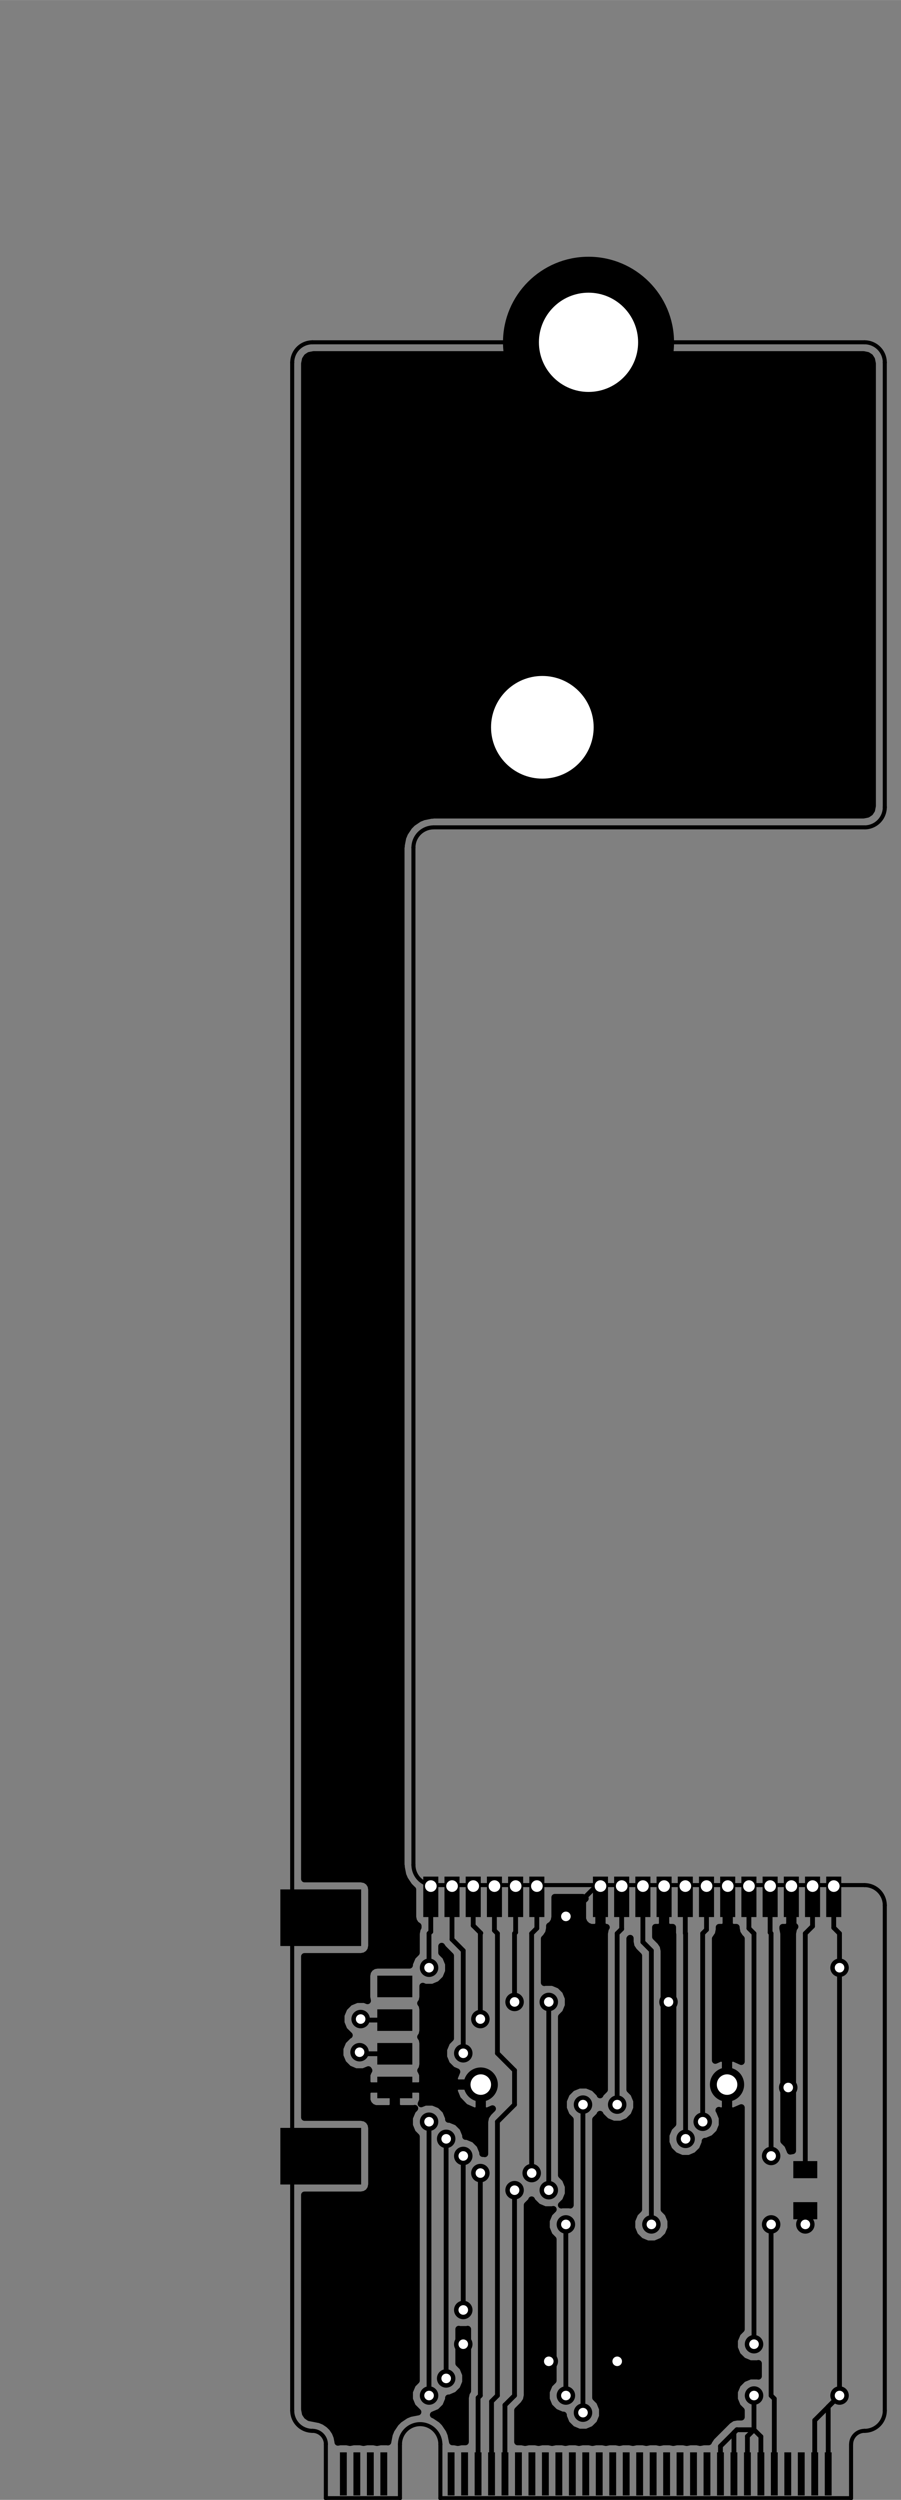 <?xml version="1.0" standalone="no"?>
 <!DOCTYPE svg PUBLIC "-//W3C//DTD SVG 1.1//EN" 
 "http://www.w3.org/Graphics/SVG/1.1/DTD/svg11.dtd"> 
<svg xmlns="http://www.w3.org/2000/svg" version="1.1" 
    width="3.345cm" height="9.276cm" viewBox="0 0 13170 36520 ">
<rect x="0" y="0" width="13170" height="36520" fill="#808080" stroke="none"/>
<title>SVG Picture created as wifi_adaptor-F.Cu.svg date 2017/10/16 13:46:05 </title>
  <desc>Picture generated by PCBNEW </desc>
<g style="fill:#000000; fill-opacity:1;stroke:#000000; stroke-opacity:1;
stroke-linecap:round; stroke-linejoin:round; "
 transform="translate(0 0) scale(1 1)">
</g>
<g style="fill:#000000; fill-opacity:0.0; 
stroke:#000000; stroke-width:-0; stroke-opacity:1; 
stroke-linecap:round; stroke-linejoin:round;">
</g>
<g style="fill:#000000; fill-opacity:0.0; 
stroke:#000000; stroke-width:59.055; stroke-opacity:1; 
stroke-linecap:round; stroke-linejoin:round;">
<path d="M5846 35708
L5846 36496
" />
<path d="M6437 35708
L6437 36496
" />
<path d="M5846 36496
L4763 36496
" />
<path d="M12440 35708
L12440 36496
" />
<path d="M6437 36496
L12440 36496
" />
<path d="M4763 35708
L4763 36496
" />
<path d="M12637.8 35511.8 A196.85 196.85 0.0 0 0 12440.9 35708.7 " />
<path d="M4763.78 35708.7 A196.85 196.85 0.0 0 0 4566.93 35511.8 " />
<path d="M6437.01 35708.7 A295.276 295.276 0.0 0 0 5846.46 35708.7 " />
<path d="M12933.1 27834.6 A295.276 295.276 0.0 0 0 12637.8 27539.4 " />
<path d="M12637.8 35511.8 A295.276 295.276 0.0 0 0 12933.1 35216.5 " />
<path d="M4271.65 35216.5 A295.276 295.276 0.0 0 0 4566.93 35511.8 " />
<path d="M4566.93 5000 A295.276 295.276 0.0 0 0 4271.65 5295.28 " />
<path d="M12933.1 5295.28 A295.276 295.276 0.0 0 0 12637.8 5000 " />
<path d="M12637.8 12086.6 A295.276 295.276 0.0 0 0 12933.1 11791.3 " />
<path d="M6043.31 27244.1 A295.276 295.276 0.0 0 0 6338.58 27539.4 " />
<path d="M6338.58 12086.6 A295.276 295.276 0.0 0 0 6043.31 12381.9 " />
<path d="M12933 35216
L12933 27834
" />
<path d="M6338 27539
L12637 27539
" />
<path d="M6043 12381
L6043 27244
" />
<path d="M12637 12086
L6338 12086
" />
<path d="M4271 35216
L4271 5295
" />
<path d="M12933 5295
L12933 11791
" />
<path d="M4566 5000
L12637 5000
" />
</g>
<g style="fill:#000000; fill-opacity:0.0; 
stroke:#000000; stroke-width:0; stroke-opacity:1; 
stroke-linecap:round; stroke-linejoin:round;">
</g>
<g style="fill:#000000; fill-opacity:1.0; 
stroke:#000000; stroke-width:0; stroke-opacity:1; 
stroke-linecap:round; stroke-linejoin:round;">
<polyline style="fill-rule:evenodd;"
points="12297,27415
12297,28006
12077,28006
12077,27415
12297,27415
" /> 
<polyline style="fill-rule:evenodd;"
points="11987,27415
11987,28006
11767,28006
11767,27415
11987,27415
" /> 
<polyline style="fill-rule:evenodd;"
points="11677,27415
11677,28006
11457,28006
11457,27415
11677,27415
" /> 
<polyline style="fill-rule:evenodd;"
points="11367,27415
11367,28006
11147,28006
11147,27415
11367,27415
" /> 
<polyline style="fill-rule:evenodd;"
points="11057,27415
11057,28006
10837,28006
10837,27415
11057,27415
" /> 
<polyline style="fill-rule:evenodd;"
points="10747,27415
10747,28006
10527,28006
10527,27415
10747,27415
" /> 
<polyline style="fill-rule:evenodd;"
points="10437,27415
10437,28006
10217,28006
10217,27415
10437,27415
" /> 
<polyline style="fill-rule:evenodd;"
points="10127,27415
10127,28006
9907,28006
9907,27415
10127,27415
" /> 
<polyline style="fill-rule:evenodd;"
points="9817,27415
9817,28006
9597,28006
9597,27415
9817,27415
" /> 
<polyline style="fill-rule:evenodd;"
points="9507,27415
9507,28006
9287,28006
9287,27415
9507,27415
" /> 
<polyline style="fill-rule:evenodd;"
points="9197,27415
9197,28006
8977,28006
8977,27415
9197,27415
" /> 
<polyline style="fill-rule:evenodd;"
points="8887,27415
8887,28006
8667,28006
8667,27415
8887,27415
" /> 
<polyline style="fill-rule:evenodd;"
points="7957,27415
7957,28006
7737,28006
7737,27415
7957,27415
" /> 
<polyline style="fill-rule:evenodd;"
points="7647,27415
7647,28006
7427,28006
7427,27415
7647,27415
" /> 
<polyline style="fill-rule:evenodd;"
points="7337,27415
7337,28006
7117,28006
7117,27415
7337,27415
" /> 
<polyline style="fill-rule:evenodd;"
points="7027,27415
7027,28006
6807,28006
6807,27415
7027,27415
" /> 
<polyline style="fill-rule:evenodd;"
points="6717,27415
6717,28006
6497,28006
6497,27415
6717,27415
" /> 
<polyline style="fill-rule:evenodd;"
points="6407,27415
6407,28006
6187,28006
6187,27415
6407,27415
" /> 
</g>
<g style="fill:#000000; fill-opacity:1.0; 
stroke:#000000; stroke-width:500; stroke-opacity:1; 
stroke-linecap:round; stroke-linejoin:round;">
</g>
<g style="fill:#000000; fill-opacity:0.0; 
stroke:#000000; stroke-width:500; stroke-opacity:1; 
stroke-linecap:round; stroke-linejoin:round;">
<path d="M7027 30453
L7027 30453
" />
<path d="M10627 30453
L10627 30453
" />
</g>
<g style="fill:#000000; fill-opacity:1.0; 
stroke:#000000; stroke-width:0; stroke-opacity:1; 
stroke-linecap:round; stroke-linejoin:round;">
<circle cx="7927.56" cy="10624.4" r="1000" /> 
</g>
<g style="fill:#000000; fill-opacity:1.0; 
stroke:#000000; stroke-width:39.37; stroke-opacity:1; 
stroke-linecap:round; stroke-linejoin:round;">
</g>
<g style="fill:#000000; fill-opacity:1.0; 
stroke:#000000; stroke-width:0; stroke-opacity:1; 
stroke-linecap:round; stroke-linejoin:round;">
<polyline style="fill-rule:evenodd;"
points="6027,30338
6027,30653
5515,30653
5515,30338
6027,30338
" /> 
<polyline style="fill-rule:evenodd;"
points="6027,29846
6027,30161
5515,30161
5515,29846
6027,29846
" /> 
<polyline style="fill-rule:evenodd;"
points="6027,29354
6027,29669
5515,29669
5515,29354
6027,29354
" /> 
<polyline style="fill-rule:evenodd;"
points="6027,28862
6027,29177
5515,29177
5515,28862
6027,28862
" /> 
<polyline style="fill-rule:evenodd;"
points="5279,31086
5279,31913
4098,31913
4098,31086
5279,31086
" /> 
<polyline style="fill-rule:evenodd;"
points="5279,27602
5279,28429
4098,28429
4098,27602
5279,27602
" /> 
<polyline style="fill-rule:evenodd;"
points="11946,32421
11596,32421
11596,32171
11946,32171
11946,32421
" /> 
<polyline style="fill-rule:evenodd;"
points="11946,31821
11596,31821
11596,31571
11946,31571
11946,31821
" /> 
<circle cx="8602.36" cy="5000" r="1250" /> 
</g>
<g style="fill:#000000; fill-opacity:1.0; 
stroke:#000000; stroke-width:39.37; stroke-opacity:1; 
stroke-linecap:round; stroke-linejoin:round;">
</g>
<g style="fill:#000000; fill-opacity:1.0; 
stroke:#000000; stroke-width:0; stroke-opacity:1; 
stroke-linecap:round; stroke-linejoin:round;">
<polyline style="fill-rule:evenodd;"
points="12156,35826
12156,36456
12056,36456
12056,35826
12156,35826
" /> 
<polyline style="fill-rule:evenodd;"
points="11959,35826
11959,36456
11859,36456
11859,35826
11959,35826
" /> 
<polyline style="fill-rule:evenodd;"
points="11762,35826
11762,36456
11662,36456
11662,35826
11762,35826
" /> 
<polyline style="fill-rule:evenodd;"
points="11565,35826
11565,36456
11465,36456
11465,35826
11565,35826
" /> 
<polyline style="fill-rule:evenodd;"
points="11368,35826
11368,36456
11268,36456
11268,35826
11368,35826
" /> 
<polyline style="fill-rule:evenodd;"
points="11172,35826
11172,36456
11072,36456
11072,35826
11172,35826
" /> 
<polyline style="fill-rule:evenodd;"
points="10975,35826
10975,36456
10875,36456
10875,35826
10975,35826
" /> 
<polyline style="fill-rule:evenodd;"
points="10778,35826
10778,36456
10678,36456
10678,35826
10778,35826
" /> 
<polyline style="fill-rule:evenodd;"
points="10581,35826
10581,36456
10481,36456
10481,35826
10581,35826
" /> 
<polyline style="fill-rule:evenodd;"
points="10384,35826
10384,36456
10284,36456
10284,35826
10384,35826
" /> 
<polyline style="fill-rule:evenodd;"
points="10187,35826
10187,36456
10087,36456
10087,35826
10187,35826
" /> 
<polyline style="fill-rule:evenodd;"
points="9990,35826
9990,36456
9890,36456
9890,35826
9990,35826
" /> 
<polyline style="fill-rule:evenodd;"
points="9794,35826
9794,36456
9694,36456
9694,35826
9794,35826
" /> 
<polyline style="fill-rule:evenodd;"
points="9597,35826
9597,36456
9497,36456
9497,35826
9597,35826
" /> 
<polyline style="fill-rule:evenodd;"
points="9400,35826
9400,36456
9300,36456
9300,35826
9400,35826
" /> 
<polyline style="fill-rule:evenodd;"
points="9203,35826
9203,36456
9103,36456
9103,35826
9203,35826
" /> 
<polyline style="fill-rule:evenodd;"
points="9006,35826
9006,36456
8906,36456
8906,35826
9006,35826
" /> 
<polyline style="fill-rule:evenodd;"
points="8809,35826
8809,36456
8709,36456
8709,35826
8809,35826
" /> 
<polyline style="fill-rule:evenodd;"
points="8612,35826
8612,36456
8512,36456
8512,35826
8612,35826
" /> 
<polyline style="fill-rule:evenodd;"
points="8416,35826
8416,36456
8316,36456
8316,35826
8416,35826
" /> 
<polyline style="fill-rule:evenodd;"
points="8219,35826
8219,36456
8119,36456
8119,35826
8219,35826
" /> 
<polyline style="fill-rule:evenodd;"
points="8022,35826
8022,36456
7922,36456
7922,35826
8022,35826
" /> 
<polyline style="fill-rule:evenodd;"
points="7825,35826
7825,36456
7725,36456
7725,35826
7825,35826
" /> 
<polyline style="fill-rule:evenodd;"
points="7628,35826
7628,36456
7528,36456
7528,35826
7628,35826
" /> 
<polyline style="fill-rule:evenodd;"
points="7431,35826
7431,36456
7331,36456
7331,35826
7431,35826
" /> 
<polyline style="fill-rule:evenodd;"
points="7235,35826
7235,36456
7135,36456
7135,35826
7235,35826
" /> 
<polyline style="fill-rule:evenodd;"
points="7038,35826
7038,36456
6938,36456
6938,35826
7038,35826
" /> 
<polyline style="fill-rule:evenodd;"
points="6841,35826
6841,36456
6741,36456
6741,35826
6841,35826
" /> 
<polyline style="fill-rule:evenodd;"
points="6644,35826
6644,36456
6544,36456
6544,35826
6644,35826
" /> 
<polyline style="fill-rule:evenodd;"
points="5660,35826
5660,36456
5560,36456
5560,35826
5660,35826
" /> 
<polyline style="fill-rule:evenodd;"
points="5463,35826
5463,36456
5363,36456
5363,35826
5463,35826
" /> 
<polyline style="fill-rule:evenodd;"
points="5266,35826
5266,36456
5166,36456
5166,35826
5266,35826
" /> 
<polyline style="fill-rule:evenodd;"
points="5069,35826
5069,36456
4969,36456
4969,35826
5069,35826
" /> 
<circle cx="12271.7" cy="34996.1" r="135" /> 
</g>
<g style="fill:#000000; fill-opacity:1.0; 
stroke:#000000; stroke-width:39.37; stroke-opacity:1; 
stroke-linecap:round; stroke-linejoin:round;">
</g>
<g style="fill:#000000; fill-opacity:1.0; 
stroke:#000000; stroke-width:0; stroke-opacity:1; 
stroke-linecap:round; stroke-linejoin:round;">
<circle cx="11021.7" cy="34996.1" r="135" /> 
</g>
<g style="fill:#000000; fill-opacity:1.0; 
stroke:#000000; stroke-width:39.37; stroke-opacity:1; 
stroke-linecap:round; stroke-linejoin:round;">
</g>
<g style="fill:#000000; fill-opacity:1.0; 
stroke:#000000; stroke-width:0; stroke-opacity:1; 
stroke-linecap:round; stroke-linejoin:round;">
<circle cx="12271.7" cy="28746.1" r="135" /> 
</g>
<g style="fill:#000000; fill-opacity:1.0; 
stroke:#000000; stroke-width:39.37; stroke-opacity:1; 
stroke-linecap:round; stroke-linejoin:round;">
</g>
<g style="fill:#000000; fill-opacity:1.0; 
stroke:#000000; stroke-width:0; stroke-opacity:1; 
stroke-linecap:round; stroke-linejoin:round;">
<circle cx="6271.65" cy="28746.1" r="135" /> 
</g>
<g style="fill:#000000; fill-opacity:1.0; 
stroke:#000000; stroke-width:39.37; stroke-opacity:1; 
stroke-linecap:round; stroke-linejoin:round;">
</g>
<g style="fill:#000000; fill-opacity:1.0; 
stroke:#000000; stroke-width:0; stroke-opacity:1; 
stroke-linecap:round; stroke-linejoin:round;">
<circle cx="9021.65" cy="34496.1" r="135" /> 
</g>
<g style="fill:#000000; fill-opacity:1.0; 
stroke:#000000; stroke-width:39.37; stroke-opacity:1; 
stroke-linecap:round; stroke-linejoin:round;">
</g>
<g style="fill:#000000; fill-opacity:1.0; 
stroke:#000000; stroke-width:0; stroke-opacity:1; 
stroke-linecap:round; stroke-linejoin:round;">
<circle cx="8021.65" cy="34496.1" r="135" /> 
</g>
<g style="fill:#000000; fill-opacity:1.0; 
stroke:#000000; stroke-width:39.37; stroke-opacity:1; 
stroke-linecap:round; stroke-linejoin:round;">
</g>
<g style="fill:#000000; fill-opacity:1.0; 
stroke:#000000; stroke-width:0; stroke-opacity:1; 
stroke-linecap:round; stroke-linejoin:round;">
<circle cx="6771.65" cy="34246.1" r="135" /> 
</g>
<g style="fill:#000000; fill-opacity:1.0; 
stroke:#000000; stroke-width:39.37; stroke-opacity:1; 
stroke-linecap:round; stroke-linejoin:round;">
</g>
<g style="fill:#000000; fill-opacity:1.0; 
stroke:#000000; stroke-width:0; stroke-opacity:1; 
stroke-linecap:round; stroke-linejoin:round;">
<circle cx="9771.65" cy="29246.1" r="135" /> 
</g>
<g style="fill:#000000; fill-opacity:1.0; 
stroke:#000000; stroke-width:39.37; stroke-opacity:1; 
stroke-linecap:round; stroke-linejoin:round;">
</g>
<g style="fill:#000000; fill-opacity:1.0; 
stroke:#000000; stroke-width:0; stroke-opacity:1; 
stroke-linecap:round; stroke-linejoin:round;">
<circle cx="8271.65" cy="27996.1" r="135" /> 
</g>
<g style="fill:#000000; fill-opacity:1.0; 
stroke:#000000; stroke-width:39.37; stroke-opacity:1; 
stroke-linecap:round; stroke-linejoin:round;">
</g>
<g style="fill:#000000; fill-opacity:1.0; 
stroke:#000000; stroke-width:0; stroke-opacity:1; 
stroke-linecap:round; stroke-linejoin:round;">
<circle cx="11521.7" cy="30496.1" r="135" /> 
</g>
<g style="fill:#000000; fill-opacity:1.0; 
stroke:#000000; stroke-width:39.37; stroke-opacity:1; 
stroke-linecap:round; stroke-linejoin:round;">
</g>
<g style="fill:#000000; fill-opacity:1.0; 
stroke:#000000; stroke-width:0; stroke-opacity:1; 
stroke-linecap:round; stroke-linejoin:round;">
<circle cx="6771.65" cy="33746.1" r="135" /> 
</g>
<g style="fill:#000000; fill-opacity:1.0; 
stroke:#000000; stroke-width:39.37; stroke-opacity:1; 
stroke-linecap:round; stroke-linejoin:round;">
</g>
<g style="fill:#000000; fill-opacity:1.0; 
stroke:#000000; stroke-width:0; stroke-opacity:1; 
stroke-linecap:round; stroke-linejoin:round;">
<circle cx="11271.7" cy="31496.1" r="135" /> 
</g>
<g style="fill:#000000; fill-opacity:1.0; 
stroke:#000000; stroke-width:39.37; stroke-opacity:1; 
stroke-linecap:round; stroke-linejoin:round;">
</g>
<g style="fill:#000000; fill-opacity:1.0; 
stroke:#000000; stroke-width:0; stroke-opacity:1; 
stroke-linecap:round; stroke-linejoin:round;">
<circle cx="6771.65" cy="31496.1" r="135" /> 
</g>
<g style="fill:#000000; fill-opacity:1.0; 
stroke:#000000; stroke-width:39.37; stroke-opacity:1; 
stroke-linecap:round; stroke-linejoin:round;">
</g>
<g style="fill:#000000; fill-opacity:1.0; 
stroke:#000000; stroke-width:0; stroke-opacity:1; 
stroke-linecap:round; stroke-linejoin:round;">
<circle cx="11021.7" cy="34246.1" r="135" /> 
</g>
<g style="fill:#000000; fill-opacity:1.0; 
stroke:#000000; stroke-width:39.37; stroke-opacity:1; 
stroke-linecap:round; stroke-linejoin:round;">
</g>
<g style="fill:#000000; fill-opacity:1.0; 
stroke:#000000; stroke-width:0; stroke-opacity:1; 
stroke-linecap:round; stroke-linejoin:round;">
<circle cx="10271.7" cy="30996.1" r="135" /> 
</g>
<g style="fill:#000000; fill-opacity:1.0; 
stroke:#000000; stroke-width:39.37; stroke-opacity:1; 
stroke-linecap:round; stroke-linejoin:round;">
</g>
<g style="fill:#000000; fill-opacity:1.0; 
stroke:#000000; stroke-width:0; stroke-opacity:1; 
stroke-linecap:round; stroke-linejoin:round;">
<circle cx="6271.65" cy="30996.1" r="135" /> 
</g>
<g style="fill:#000000; fill-opacity:1.0; 
stroke:#000000; stroke-width:39.37; stroke-opacity:1; 
stroke-linecap:round; stroke-linejoin:round;">
</g>
<g style="fill:#000000; fill-opacity:1.0; 
stroke:#000000; stroke-width:0; stroke-opacity:1; 
stroke-linecap:round; stroke-linejoin:round;">
<circle cx="6271.65" cy="34996.1" r="135" /> 
</g>
<g style="fill:#000000; fill-opacity:1.0; 
stroke:#000000; stroke-width:39.37; stroke-opacity:1; 
stroke-linecap:round; stroke-linejoin:round;">
</g>
<g style="fill:#000000; fill-opacity:1.0; 
stroke:#000000; stroke-width:0; stroke-opacity:1; 
stroke-linecap:round; stroke-linejoin:round;">
<circle cx="10021.7" cy="31246.1" r="135" /> 
</g>
<g style="fill:#000000; fill-opacity:1.0; 
stroke:#000000; stroke-width:39.37; stroke-opacity:1; 
stroke-linecap:round; stroke-linejoin:round;">
</g>
<g style="fill:#000000; fill-opacity:1.0; 
stroke:#000000; stroke-width:0; stroke-opacity:1; 
stroke-linecap:round; stroke-linejoin:round;">
<circle cx="6521.65" cy="31246.1" r="135" /> 
</g>
<g style="fill:#000000; fill-opacity:1.0; 
stroke:#000000; stroke-width:39.37; stroke-opacity:1; 
stroke-linecap:round; stroke-linejoin:round;">
</g>
<g style="fill:#000000; fill-opacity:1.0; 
stroke:#000000; stroke-width:0; stroke-opacity:1; 
stroke-linecap:round; stroke-linejoin:round;">
<circle cx="6521.65" cy="34746.1" r="135" /> 
</g>
<g style="fill:#000000; fill-opacity:1.0; 
stroke:#000000; stroke-width:39.37; stroke-opacity:1; 
stroke-linecap:round; stroke-linejoin:round;">
</g>
<g style="fill:#000000; fill-opacity:1.0; 
stroke:#000000; stroke-width:0; stroke-opacity:1; 
stroke-linecap:round; stroke-linejoin:round;">
<circle cx="8271.65" cy="32496.1" r="135" /> 
</g>
<g style="fill:#000000; fill-opacity:1.0; 
stroke:#000000; stroke-width:39.37; stroke-opacity:1; 
stroke-linecap:round; stroke-linejoin:round;">
</g>
<g style="fill:#000000; fill-opacity:1.0; 
stroke:#000000; stroke-width:0; stroke-opacity:1; 
stroke-linecap:round; stroke-linejoin:round;">
<circle cx="8271.65" cy="34996.1" r="135" /> 
</g>
<g style="fill:#000000; fill-opacity:1.0; 
stroke:#000000; stroke-width:39.37; stroke-opacity:1; 
stroke-linecap:round; stroke-linejoin:round;">
</g>
<g style="fill:#000000; fill-opacity:1.0; 
stroke:#000000; stroke-width:0; stroke-opacity:1; 
stroke-linecap:round; stroke-linejoin:round;">
<circle cx="9521.65" cy="32496.1" r="135" /> 
</g>
<g style="fill:#000000; fill-opacity:1.0; 
stroke:#000000; stroke-width:39.37; stroke-opacity:1; 
stroke-linecap:round; stroke-linejoin:round;">
</g>
<g style="fill:#000000; fill-opacity:1.0; 
stroke:#000000; stroke-width:0; stroke-opacity:1; 
stroke-linecap:round; stroke-linejoin:round;">
<circle cx="8521.65" cy="30746.1" r="135" /> 
</g>
<g style="fill:#000000; fill-opacity:1.0; 
stroke:#000000; stroke-width:39.37; stroke-opacity:1; 
stroke-linecap:round; stroke-linejoin:round;">
</g>
<g style="fill:#000000; fill-opacity:1.0; 
stroke:#000000; stroke-width:0; stroke-opacity:1; 
stroke-linecap:round; stroke-linejoin:round;">
<circle cx="8521.65" cy="35246.1" r="135" /> 
</g>
<g style="fill:#000000; fill-opacity:1.0; 
stroke:#000000; stroke-width:39.37; stroke-opacity:1; 
stroke-linecap:round; stroke-linejoin:round;">
</g>
<g style="fill:#000000; fill-opacity:1.0; 
stroke:#000000; stroke-width:0; stroke-opacity:1; 
stroke-linecap:round; stroke-linejoin:round;">
<circle cx="9021.65" cy="30746.1" r="135" /> 
</g>
<g style="fill:#000000; fill-opacity:1.0; 
stroke:#000000; stroke-width:39.37; stroke-opacity:1; 
stroke-linecap:round; stroke-linejoin:round;">
</g>
<g style="fill:#000000; fill-opacity:1.0; 
stroke:#000000; stroke-width:0; stroke-opacity:1; 
stroke-linecap:round; stroke-linejoin:round;">
<circle cx="7771.65" cy="31746.1" r="135" /> 
</g>
<g style="fill:#000000; fill-opacity:1.0; 
stroke:#000000; stroke-width:39.37; stroke-opacity:1; 
stroke-linecap:round; stroke-linejoin:round;">
</g>
<g style="fill:#000000; fill-opacity:1.0; 
stroke:#000000; stroke-width:0; stroke-opacity:1; 
stroke-linecap:round; stroke-linejoin:round;">
<circle cx="7021.65" cy="31746.1" r="135" /> 
</g>
<g style="fill:#000000; fill-opacity:1.0; 
stroke:#000000; stroke-width:39.37; stroke-opacity:1; 
stroke-linecap:round; stroke-linejoin:round;">
</g>
<g style="fill:#000000; fill-opacity:1.0; 
stroke:#000000; stroke-width:0; stroke-opacity:1; 
stroke-linecap:round; stroke-linejoin:round;">
<circle cx="7521.65" cy="29246.1" r="135" /> 
</g>
<g style="fill:#000000; fill-opacity:1.0; 
stroke:#000000; stroke-width:39.37; stroke-opacity:1; 
stroke-linecap:round; stroke-linejoin:round;">
</g>
<g style="fill:#000000; fill-opacity:1.0; 
stroke:#000000; stroke-width:0; stroke-opacity:1; 
stroke-linecap:round; stroke-linejoin:round;">
<circle cx="8021.65" cy="29246.1" r="135" /> 
</g>
<g style="fill:#000000; fill-opacity:1.0; 
stroke:#000000; stroke-width:39.37; stroke-opacity:1; 
stroke-linecap:round; stroke-linejoin:round;">
</g>
<g style="fill:#000000; fill-opacity:1.0; 
stroke:#000000; stroke-width:0; stroke-opacity:1; 
stroke-linecap:round; stroke-linejoin:round;">
<circle cx="8021.65" cy="31996.1" r="135" /> 
</g>
<g style="fill:#000000; fill-opacity:1.0; 
stroke:#000000; stroke-width:39.37; stroke-opacity:1; 
stroke-linecap:round; stroke-linejoin:round;">
</g>
<g style="fill:#000000; fill-opacity:1.0; 
stroke:#000000; stroke-width:0; stroke-opacity:1; 
stroke-linecap:round; stroke-linejoin:round;">
<circle cx="7521.65" cy="31996.1" r="135" /> 
</g>
<g style="fill:#000000; fill-opacity:1.0; 
stroke:#000000; stroke-width:39.37; stroke-opacity:1; 
stroke-linecap:round; stroke-linejoin:round;">
</g>
<g style="fill:#000000; fill-opacity:1.0; 
stroke:#000000; stroke-width:0; stroke-opacity:1; 
stroke-linecap:round; stroke-linejoin:round;">
<circle cx="5271.65" cy="29496.1" r="135" /> 
</g>
<g style="fill:#000000; fill-opacity:1.0; 
stroke:#000000; stroke-width:39.37; stroke-opacity:1; 
stroke-linecap:round; stroke-linejoin:round;">
</g>
<g style="fill:#000000; fill-opacity:1.0; 
stroke:#000000; stroke-width:0; stroke-opacity:1; 
stroke-linecap:round; stroke-linejoin:round;">
<circle cx="7021.65" cy="29496.1" r="135" /> 
</g>
<g style="fill:#000000; fill-opacity:1.0; 
stroke:#000000; stroke-width:39.37; stroke-opacity:1; 
stroke-linecap:round; stroke-linejoin:round;">
</g>
<g style="fill:#000000; fill-opacity:1.0; 
stroke:#000000; stroke-width:0; stroke-opacity:1; 
stroke-linecap:round; stroke-linejoin:round;">
<circle cx="5255.9" cy="29980.3" r="135" /> 
</g>
<g style="fill:#000000; fill-opacity:1.0; 
stroke:#000000; stroke-width:39.37; stroke-opacity:1; 
stroke-linecap:round; stroke-linejoin:round;">
</g>
<g style="fill:#000000; fill-opacity:1.0; 
stroke:#000000; stroke-width:0; stroke-opacity:1; 
stroke-linecap:round; stroke-linejoin:round;">
<circle cx="6771.65" cy="29996.1" r="135" /> 
</g>
<g style="fill:#000000; fill-opacity:1.0; 
stroke:#000000; stroke-width:39.37; stroke-opacity:1; 
stroke-linecap:round; stroke-linejoin:round;">
</g>
<g style="fill:#000000; fill-opacity:1.0; 
stroke:#000000; stroke-width:0; stroke-opacity:1; 
stroke-linecap:round; stroke-linejoin:round;">
<circle cx="11771.7" cy="32496.1" r="135" /> 
</g>
<g style="fill:#000000; fill-opacity:1.0; 
stroke:#000000; stroke-width:39.37; stroke-opacity:1; 
stroke-linecap:round; stroke-linejoin:round;">
</g>
<g style="fill:#000000; fill-opacity:1.0; 
stroke:#000000; stroke-width:0; stroke-opacity:1; 
stroke-linecap:round; stroke-linejoin:round;">
<circle cx="11271.7" cy="32496.1" r="135" /> 
</g>
<g style="fill:#000000; fill-opacity:1.0; 
stroke:#000000; stroke-width:39.37; stroke-opacity:1; 
stroke-linecap:round; stroke-linejoin:round;">
</g>
<g style="fill:#000000; fill-opacity:1.0; 
stroke:#000000; stroke-width:70; stroke-opacity:1; 
stroke-linecap:round; stroke-linejoin:round;">
</g>
<g style="fill:#000000; fill-opacity:0.0; 
stroke:#000000; stroke-width:70; stroke-opacity:1; 
stroke-linecap:round; stroke-linejoin:round;">
<path d="M11909 36141
L11909 35358
" />
<path d="M11909 35358
L12271 34996
" />
<path d="M11021 35496
L11021 34996
" />
<path d="M10925 36141
L10925 35592
" />
<path d="M10925 35592
L11021 35496
" />
<path d="M10728 36141
L10728 35539
" />
<path d="M10728 35539
L10771 35496
" />
<path d="M10531 36141
L10531 35736
" />
<path d="M11122 35596
L11122 36141
" />
<path d="M11021 35496
L11122 35596
" />
<path d="M10771 35496
L11021 35496
" />
<path d="M10531 35736
L10771 35496
" />
<path d="M12106 36141
L12106 35161
" />
<path d="M12106 35161
L12271 34996
" />
<path d="M12271 34996
L12271 28746
" />
<path d="M12187 27553
L12187 28161
" />
<path d="M12187 28161
L12271 28246
" />
<path d="M6271 28746
L6271 28246
" />
<path d="M6297 28220
L6297 27553
" />
<path d="M6271 28246
L6297 28220
" />
<path d="M12271 28746
L12271 28246
" />
<path d="M11877 27553
L11877 28140
" />
<path d="M11877 28140
L11771 28246
" />
<path d="M11771 28246
L11771 31696
" />
<path d="M9707 27553
L9707 28181
" />
<path d="M9771 28246
L9771 29246
" />
<path d="M9707 28181
L9771 28246
" />
<path d="M11567 27553
L11567 28200
" />
<path d="M11567 28200
L11527 28240
" />
<path d="M8777 27553
L8714 27553
" />
<path d="M8714 27553
L8271 27996
" />
<path d="M11527 28240
L11527 30490
" />
<path d="M11527 30490
L11521 30496
" />
<path d="M10627 27553
L10627 30453
" />
<path d="M11257 28231
L11257 27553
" />
<path d="M11271 28246
L11257 28231
" />
<path d="M11271 31496
L11271 28246
" />
<path d="M6771 33746
L6771 31496
" />
<path d="M10947 27553
L10947 28171
" />
<path d="M11021 28246
L11021 34246
" />
<path d="M10947 28171
L11021 28246
" />
<path d="M10271 28246
L10271 30996
" />
<path d="M6271 34996
L6271 30996
" />
<path d="M10327 27553
L10327 28190
" />
<path d="M10327 28190
L10271 28246
" />
<path d="M10017 28241
L10017 27553
" />
<path d="M10021 28246
L10017 28241
" />
<path d="M10021 31246
L10021 28246
" />
<path d="M6521 34746
L6521 31246
" />
<path d="M8271 34996
L8271 32496
" />
<path d="M9397 28371
L9397 27553
" />
<path d="M9521 28496
L9397 28371
" />
<path d="M9521 32496
L9521 28496
" />
<path d="M8521 35246
L8521 30746
" />
<path d="M9087 28180
L9087 27553
" />
<path d="M9021 28246
L9087 28180
" />
<path d="M9021 30746
L9021 28246
" />
<path d="M6988 36141
L6988 35029
" />
<path d="M7847 28170
L7847 27553
" />
<path d="M7771 28246
L7847 28170
" />
<path d="M7771 31746
L7771 28246
" />
<path d="M7021 34996
L7021 31746
" />
<path d="M6988 35029
L7021 34996
" />
<path d="M7381 36141
L7381 35135
" />
<path d="M7537 28230
L7537 27553
" />
<path d="M7521 28246
L7537 28230
" />
<path d="M7521 29246
L7521 28246
" />
<path d="M8021 31996
L8021 29246
" />
<path d="M7521 34996
L7521 31996
" />
<path d="M7381 35135
L7521 34996
" />
<path d="M7185 36141
L7185 35082
" />
<path d="M7227 28201
L7227 27553
" />
<path d="M7271 28246
L7227 28201
" />
<path d="M7271 29996
L7271 28246
" />
<path d="M7521 30246
L7271 29996
" />
<path d="M7521 30746
L7521 30246
" />
<path d="M7271 30996
L7521 30746
" />
<path d="M7271 34996
L7271 30996
" />
<path d="M7185 35082
L7271 34996
" />
<path d="M5287 29511
L5771 29511
" />
<path d="M5271 29496
L5287 29511
" />
<path d="M6917 27553
L6917 28130
" />
<path d="M6917 28130
L7027 28240
" />
<path d="M7021 28246
L7027 28240
" />
<path d="M7021 29496
L7021 28246
" />
<path d="M5771 30003
L5279 30003
" />
<path d="M5279 30003
L5255 29980
" />
<path d="M6607 27553
L6607 28331
" />
<path d="M6607 28331
L6771 28496
" />
<path d="M6771 29996
L6771 28496
" />
<path d="M11318 36141
L11318 35043
" />
<path d="M11771 32496
L11771 32296
" />
<path d="M11271 34996
L11271 32496
" />
<path d="M11318 35043
L11271 34996
" />
</g>
<g style="fill:#000000; fill-opacity:1.0; 
stroke:#000000; stroke-width:100; stroke-opacity:1; 
stroke-linecap:round; stroke-linejoin:round;">
<polyline style="fill-rule:evenodd;"
points="9740,27736
9732,27736
9732,28118
9770,28156
9832,28156
9832,28241
9836,28262
9836,31028
9780,31084
9736,31189
9736,31302
9779,31407
9860,31487
9964,31531
10078,31531
10182,31487
10263,31407
10306,31303
10306,31281
10328,31281
10432,31237
10513,31157
10556,31053
10556,30939
10513,30834
10508,30829
10540,30843
10602,30815
10602,30478
10594,30478
10594,30428
10602,30428
10602,30091
10540,30063
10456,30100
10456,28322
10458,28320
10498,28260
10501,28246
10512,28190
10512,28156
10575,28156
10612,28118
10612,27736
10604,27736
10604,27718
10670,27718
10670,27736
10662,27736
10662,28118
10700,28156
10762,28156
10762,28171
10770,28210
10776,28242
10816,28302
10836,28322
10836,30117
10714,30063
10652,30091
10652,30428
10660,30428
10660,30478
10652,30478
10652,30815
10714,30843
10836,30790
10836,34028
10780,34084
10736,34189
10736,34302
10779,34407
10860,34487
10964,34531
11078,34531
11086,34527
11086,34714
11078,34711
10965,34711
10860,34754
10780,34834
10736,34939
10736,35052
10779,35157
10836,35214
10836,35311
10771,35311
10707,35323
10700,35325
10640,35365
10400,35605
10360,35665
10358,35673
10284,35673
10234,35683
10187,35673
10087,35673
10037,35683
9990,35673
9890,35673
9840,35683
9794,35673
9694,35673
9643,35683
9597,35673
9497,35673
9447,35683
9400,35673
9300,35673
9250,35683
9203,35673
9103,35673
9053,35683
9006,35673
8906,35673
8856,35683
8809,35673
8709,35673
8659,35683
8612,35673
8512,35673
8462,35683
8416,35673
8316,35673
8265,35683
8219,35673
8119,35673
8069,35683
8022,35673
7922,35673
7872,35683
7825,35673
7725,35673
7675,35683
7628,35673
7566,35673
7566,35212
7652,35126
7692,35066
7692,35065
7706,34996
7706,32214
7763,32157
7771,32137
7779,32157
7860,32237
7964,32281
8078,32281
8087,32277
8030,32334
7986,32439
7986,32552
8029,32657
8086,32714
8086,34778
8030,34834
7986,34939
7986,35052
8029,35157
8110,35237
8214,35281
8236,35281
8236,35302
8279,35407
8360,35487
8464,35531
8578,35531
8682,35487
8763,35407
8806,35303
8806,35189
8763,35084
8706,35027
8706,30964
8763,30907
8771,30887
8779,30907
8860,30987
8964,31031
9078,31031
9182,30987
9263,30907
9306,30803
9306,30689
9263,30584
9206,30527
9206,28322
9212,28316
9212,28371
9221,28415
9226,28442
9266,28502
9336,28572
9336,32278
9280,32334
9236,32439
9236,32552
9279,32657
9360,32737
9464,32781
9578,32781
9682,32737
9763,32657
9806,32553
9806,32439
9763,32334
9706,32277
9706,28496
9692,28425
9679,28405
9652,28365
9582,28295
9582,28156
9645,28156
9682,28118
9682,27736
9674,27736
9674,27718
9740,27718
9740,27736
" /> 
<polyline style="fill-rule:evenodd;"
points="12680,5191
12717,5215
12741,5252
12753,5312
12753,11773
12741,11834
12717,11870
12680,11895
12620,11907
6338,11907
6321,11910
6303,11910
6190,11933
6190,11933
6163,11944
6125,11959
6125,11959
6030,12023
6005,12048
5980,12073
5916,12169
5898,12213
5889,12233
5867,12346
5867,12364
5863,12381
5863,27244
5867,27261
5867,27279
5889,27392
5889,27392
5916,27456
5980,27552
6005,27577
6030,27602
6034,27605
6034,28006
6045,28061
6077,28112
6112,28136
6112,28157
6100,28175
6086,28246
6086,28528
6030,28584
5986,28689
5986,28709
5515,28709
5460,28719
5409,28752
5374,28802
5362,28862
5362,29177
5372,29229
5328,29211
5215,29211
5110,29254
5030,29334
4986,29439
4986,29552
5029,29657
5106,29733
5094,29738
5014,29818
4970,29923
4970,30036
5014,30141
5094,30221
5198,30265
5312,30265
5385,30235
5393,30248
5388,30253
5365,30308
5365,30433
5403,30471
5746,30471
5746,30463
5796,30463
5796,30471
6140,30471
6177,30433
6177,30308
6154,30253
6149,30248
6168,30220
6180,30161
6180,29846
6170,29790
6148,29757
6168,29728
6180,29669
6180,29354
6170,29298
6148,29265
6168,29236
6180,29177
6180,29016
6214,29031
6328,29031
6432,28987
6513,28907
6556,28803
6556,28689
6513,28584
6456,28527
6456,28432
6476,28462
6586,28572
6586,29778
6530,29834
6486,29939
6486,30052
6529,30157
6610,30237
6678,30266
6637,30366
6665,30428
7002,30428
7002,30420
7052,30420
7052,30428
7060,30428
7060,30478
7052,30478
7052,30815
7114,30843
7199,30806
7140,30865
7100,30925
7086,30996
7086,31464
7078,31461
7056,31461
7056,31439
7013,31334
6933,31254
6828,31211
6806,31211
6806,31189
6763,31084
6683,31004
6578,30961
6556,30961
6556,30939
6513,30834
6433,30754
6328,30711
6215,30711
6155,30735
6177,30683
6177,30558
6159,30540
6637,30540
6689,30667
6797,30780
6940,30843
7002,30815
7002,30478
6665,30478
6637,30540
6159,30540
6140,30521
5796,30521
5796,30766
5834,30803
6057,30803
6063,30800
6030,30834
5986,30939
5986,31052
6029,31157
6086,31214
6086,34778
6030,34834
5986,34939
5986,35052
6029,35157
6109,35237
6106,35237
6106,35237
5993,35259
5993,35259
5974,35267
5928,35286
5928,35286
5833,35350
5808,35375
5783,35400
5719,35495
5703,35535
5692,35560
5670,35673
5670,35675
5660,35673
5560,35673
5510,35683
5463,35673
5363,35673
5313,35683
5266,35673
5166,35673
5116,35683
5069,35673
4969,35673
4939,35679
4939,35673
4924,35598
4924,35598
4898,35533
4855,35469
4822,35436
4805,35420
4742,35377
4677,35350
4677,35350
4601,35335
4523,35320
4487,35295
4463,35259
4451,35198
4451,32066
5279,32066
5335,32055
5386,32023
5420,31972
5432,31913
5432,31086
5422,31031
5389,30979
5339,30945
5279,30933
4451,30933
4451,30558
5365,30558
5365,30683
5388,30738
5430,30780
5485,30803
5709,30803
5746,30766
5746,30521
5403,30521
5365,30558
4451,30558
4451,28582
5279,28582
5335,28571
5386,28538
5420,28488
5432,28429
5432,27602
5422,27546
5389,27495
5339,27461
5279,27449
4451,27449
4451,5312
4463,5252
4487,5215
4523,5191
4584,5179
12620,5179
12680,5191
" /> 
<polyline style="fill-rule:evenodd;"
points="6836,34929
6817,34958
6803,35029
6803,35673
6741,35673
6691,35683
6644,35673
6613,35673
6613,35673
6590,35560
6563,35495
6563,35495
6499,35400
6475,35375
6450,35350
6354,35286
6334,35278
6432,35237
6513,35157
6556,35053
6556,35031
6578,35031
6682,34987
6763,34907
6806,34803
6806,34689
6763,34584
6706,34527
6706,34027
6714,34031
6828,34031
6836,34027
6836,34929
" /> 
<polyline style="fill-rule:evenodd;"
points="8517,27736
8555,27736
8517,27773
8517,28036
8540,28091
8582,28133
8637,28156
8715,28156
8752,28118
8752,27736
8744,27736
8744,27718
8810,27718
8810,27736
8802,27736
8802,28118
8840,28156
8863,28156
8850,28175
8836,28246
8836,30528
8780,30584
8771,30604
8763,30584
8683,30504
8578,30461
8465,30461
8360,30504
8280,30584
8236,30689
8236,30802
8279,30907
8336,30964
8336,32214
8328,32211
8215,32211
8205,32214
8263,32157
8306,32053
8306,31939
8263,31834
8206,31777
8206,29464
8263,29407
8306,29303
8306,29189
8263,29084
8183,29004
8078,28961
7965,28961
7956,28964
7956,28322
7978,28300
8018,28240
8024,28210
8032,28170
8032,28136
8064,28115
8098,28065
8110,28006
8110,27718
8517,27718
8517,27736
" /> 
<polyline style="fill-rule:evenodd;"
points="11600,27736
11592,27736
11592,28118
11620,28146
11600,28175
11586,28246
11586,31420
11551,31426
11513,31334
11456,31277
11456,28246
11442,28175
11442,28175
11442,28156
11505,28156
11542,28118
11542,27736
11534,27736
11534,27718
11600,27718
11600,27736
" /> 
</g>
<g style="fill:#FFFFFF; fill-opacity:1.0; 
stroke:#FFFFFF; stroke-width:100; stroke-opacity:1; 
stroke-linecap:round; stroke-linejoin:round;">
</g>
<g style="fill:#FFFFFF; fill-opacity:1.0; 
stroke:#FFFFFF; stroke-width:0; stroke-opacity:1; 
stroke-linecap:round; stroke-linejoin:round;">
<circle cx="12271.7" cy="34996.1" r="70" /> 
</g>
<g style="fill:#FFFFFF; fill-opacity:1.0; 
stroke:#FFFFFF; stroke-width:39.37; stroke-opacity:1; 
stroke-linecap:round; stroke-linejoin:round;">
</g>
<g style="fill:#FFFFFF; fill-opacity:1.0; 
stroke:#FFFFFF; stroke-width:0; stroke-opacity:1; 
stroke-linecap:round; stroke-linejoin:round;">
<circle cx="11021.7" cy="34996.1" r="70" /> 
</g>
<g style="fill:#FFFFFF; fill-opacity:1.0; 
stroke:#FFFFFF; stroke-width:39.37; stroke-opacity:1; 
stroke-linecap:round; stroke-linejoin:round;">
</g>
<g style="fill:#FFFFFF; fill-opacity:1.0; 
stroke:#FFFFFF; stroke-width:0; stroke-opacity:1; 
stroke-linecap:round; stroke-linejoin:round;">
<circle cx="12271.7" cy="28746.1" r="70" /> 
</g>
<g style="fill:#FFFFFF; fill-opacity:1.0; 
stroke:#FFFFFF; stroke-width:39.37; stroke-opacity:1; 
stroke-linecap:round; stroke-linejoin:round;">
</g>
<g style="fill:#FFFFFF; fill-opacity:1.0; 
stroke:#FFFFFF; stroke-width:0; stroke-opacity:1; 
stroke-linecap:round; stroke-linejoin:round;">
<circle cx="6271.65" cy="28746.1" r="70" /> 
</g>
<g style="fill:#FFFFFF; fill-opacity:1.0; 
stroke:#FFFFFF; stroke-width:39.37; stroke-opacity:1; 
stroke-linecap:round; stroke-linejoin:round;">
</g>
<g style="fill:#FFFFFF; fill-opacity:1.0; 
stroke:#FFFFFF; stroke-width:0; stroke-opacity:1; 
stroke-linecap:round; stroke-linejoin:round;">
<circle cx="9021.65" cy="34496.1" r="70" /> 
</g>
<g style="fill:#FFFFFF; fill-opacity:1.0; 
stroke:#FFFFFF; stroke-width:39.37; stroke-opacity:1; 
stroke-linecap:round; stroke-linejoin:round;">
</g>
<g style="fill:#FFFFFF; fill-opacity:1.0; 
stroke:#FFFFFF; stroke-width:0; stroke-opacity:1; 
stroke-linecap:round; stroke-linejoin:round;">
<circle cx="8021.65" cy="34496.1" r="70" /> 
</g>
<g style="fill:#FFFFFF; fill-opacity:1.0; 
stroke:#FFFFFF; stroke-width:39.37; stroke-opacity:1; 
stroke-linecap:round; stroke-linejoin:round;">
</g>
<g style="fill:#FFFFFF; fill-opacity:1.0; 
stroke:#FFFFFF; stroke-width:0; stroke-opacity:1; 
stroke-linecap:round; stroke-linejoin:round;">
<circle cx="6771.65" cy="34246.1" r="70" /> 
</g>
<g style="fill:#FFFFFF; fill-opacity:1.0; 
stroke:#FFFFFF; stroke-width:39.37; stroke-opacity:1; 
stroke-linecap:round; stroke-linejoin:round;">
</g>
<g style="fill:#FFFFFF; fill-opacity:1.0; 
stroke:#FFFFFF; stroke-width:0; stroke-opacity:1; 
stroke-linecap:round; stroke-linejoin:round;">
<circle cx="9771.65" cy="29246.1" r="70" /> 
</g>
<g style="fill:#FFFFFF; fill-opacity:1.0; 
stroke:#FFFFFF; stroke-width:39.37; stroke-opacity:1; 
stroke-linecap:round; stroke-linejoin:round;">
</g>
<g style="fill:#FFFFFF; fill-opacity:1.0; 
stroke:#FFFFFF; stroke-width:0; stroke-opacity:1; 
stroke-linecap:round; stroke-linejoin:round;">
<circle cx="8271.65" cy="27996.1" r="70" /> 
</g>
<g style="fill:#FFFFFF; fill-opacity:1.0; 
stroke:#FFFFFF; stroke-width:39.37; stroke-opacity:1; 
stroke-linecap:round; stroke-linejoin:round;">
</g>
<g style="fill:#FFFFFF; fill-opacity:1.0; 
stroke:#FFFFFF; stroke-width:0; stroke-opacity:1; 
stroke-linecap:round; stroke-linejoin:round;">
<circle cx="11521.7" cy="30496.1" r="70" /> 
</g>
<g style="fill:#FFFFFF; fill-opacity:1.0; 
stroke:#FFFFFF; stroke-width:39.37; stroke-opacity:1; 
stroke-linecap:round; stroke-linejoin:round;">
</g>
<g style="fill:#FFFFFF; fill-opacity:1.0; 
stroke:#FFFFFF; stroke-width:0; stroke-opacity:1; 
stroke-linecap:round; stroke-linejoin:round;">
<circle cx="6771.65" cy="33746.1" r="70" /> 
</g>
<g style="fill:#FFFFFF; fill-opacity:1.0; 
stroke:#FFFFFF; stroke-width:39.37; stroke-opacity:1; 
stroke-linecap:round; stroke-linejoin:round;">
</g>
<g style="fill:#FFFFFF; fill-opacity:1.0; 
stroke:#FFFFFF; stroke-width:0; stroke-opacity:1; 
stroke-linecap:round; stroke-linejoin:round;">
<circle cx="11271.7" cy="31496.1" r="70" /> 
</g>
<g style="fill:#FFFFFF; fill-opacity:1.0; 
stroke:#FFFFFF; stroke-width:39.37; stroke-opacity:1; 
stroke-linecap:round; stroke-linejoin:round;">
</g>
<g style="fill:#FFFFFF; fill-opacity:1.0; 
stroke:#FFFFFF; stroke-width:0; stroke-opacity:1; 
stroke-linecap:round; stroke-linejoin:round;">
<circle cx="6771.65" cy="31496.1" r="70" /> 
</g>
<g style="fill:#FFFFFF; fill-opacity:1.0; 
stroke:#FFFFFF; stroke-width:39.37; stroke-opacity:1; 
stroke-linecap:round; stroke-linejoin:round;">
</g>
<g style="fill:#FFFFFF; fill-opacity:1.0; 
stroke:#FFFFFF; stroke-width:0; stroke-opacity:1; 
stroke-linecap:round; stroke-linejoin:round;">
<circle cx="11021.7" cy="34246.1" r="70" /> 
</g>
<g style="fill:#FFFFFF; fill-opacity:1.0; 
stroke:#FFFFFF; stroke-width:39.37; stroke-opacity:1; 
stroke-linecap:round; stroke-linejoin:round;">
</g>
<g style="fill:#FFFFFF; fill-opacity:1.0; 
stroke:#FFFFFF; stroke-width:0; stroke-opacity:1; 
stroke-linecap:round; stroke-linejoin:round;">
<circle cx="10271.7" cy="30996.1" r="70" /> 
</g>
<g style="fill:#FFFFFF; fill-opacity:1.0; 
stroke:#FFFFFF; stroke-width:39.37; stroke-opacity:1; 
stroke-linecap:round; stroke-linejoin:round;">
</g>
<g style="fill:#FFFFFF; fill-opacity:1.0; 
stroke:#FFFFFF; stroke-width:0; stroke-opacity:1; 
stroke-linecap:round; stroke-linejoin:round;">
<circle cx="6271.65" cy="30996.1" r="70" /> 
</g>
<g style="fill:#FFFFFF; fill-opacity:1.0; 
stroke:#FFFFFF; stroke-width:39.37; stroke-opacity:1; 
stroke-linecap:round; stroke-linejoin:round;">
</g>
<g style="fill:#FFFFFF; fill-opacity:1.0; 
stroke:#FFFFFF; stroke-width:0; stroke-opacity:1; 
stroke-linecap:round; stroke-linejoin:round;">
<circle cx="6271.65" cy="34996.1" r="70" /> 
</g>
<g style="fill:#FFFFFF; fill-opacity:1.0; 
stroke:#FFFFFF; stroke-width:39.37; stroke-opacity:1; 
stroke-linecap:round; stroke-linejoin:round;">
</g>
<g style="fill:#FFFFFF; fill-opacity:1.0; 
stroke:#FFFFFF; stroke-width:0; stroke-opacity:1; 
stroke-linecap:round; stroke-linejoin:round;">
<circle cx="10021.7" cy="31246.1" r="70" /> 
</g>
<g style="fill:#FFFFFF; fill-opacity:1.0; 
stroke:#FFFFFF; stroke-width:39.37; stroke-opacity:1; 
stroke-linecap:round; stroke-linejoin:round;">
</g>
<g style="fill:#FFFFFF; fill-opacity:1.0; 
stroke:#FFFFFF; stroke-width:0; stroke-opacity:1; 
stroke-linecap:round; stroke-linejoin:round;">
<circle cx="6521.65" cy="31246.1" r="70" /> 
</g>
<g style="fill:#FFFFFF; fill-opacity:1.0; 
stroke:#FFFFFF; stroke-width:39.37; stroke-opacity:1; 
stroke-linecap:round; stroke-linejoin:round;">
</g>
<g style="fill:#FFFFFF; fill-opacity:1.0; 
stroke:#FFFFFF; stroke-width:0; stroke-opacity:1; 
stroke-linecap:round; stroke-linejoin:round;">
<circle cx="6521.65" cy="34746.1" r="70" /> 
</g>
<g style="fill:#FFFFFF; fill-opacity:1.0; 
stroke:#FFFFFF; stroke-width:39.37; stroke-opacity:1; 
stroke-linecap:round; stroke-linejoin:round;">
</g>
<g style="fill:#FFFFFF; fill-opacity:1.0; 
stroke:#FFFFFF; stroke-width:0; stroke-opacity:1; 
stroke-linecap:round; stroke-linejoin:round;">
<circle cx="8271.65" cy="32496.1" r="70" /> 
</g>
<g style="fill:#FFFFFF; fill-opacity:1.0; 
stroke:#FFFFFF; stroke-width:39.37; stroke-opacity:1; 
stroke-linecap:round; stroke-linejoin:round;">
</g>
<g style="fill:#FFFFFF; fill-opacity:1.0; 
stroke:#FFFFFF; stroke-width:0; stroke-opacity:1; 
stroke-linecap:round; stroke-linejoin:round;">
<circle cx="8271.65" cy="34996.1" r="70" /> 
</g>
<g style="fill:#FFFFFF; fill-opacity:1.0; 
stroke:#FFFFFF; stroke-width:39.37; stroke-opacity:1; 
stroke-linecap:round; stroke-linejoin:round;">
</g>
<g style="fill:#FFFFFF; fill-opacity:1.0; 
stroke:#FFFFFF; stroke-width:0; stroke-opacity:1; 
stroke-linecap:round; stroke-linejoin:round;">
<circle cx="9521.65" cy="32496.1" r="70" /> 
</g>
<g style="fill:#FFFFFF; fill-opacity:1.0; 
stroke:#FFFFFF; stroke-width:39.37; stroke-opacity:1; 
stroke-linecap:round; stroke-linejoin:round;">
</g>
<g style="fill:#FFFFFF; fill-opacity:1.0; 
stroke:#FFFFFF; stroke-width:0; stroke-opacity:1; 
stroke-linecap:round; stroke-linejoin:round;">
<circle cx="8521.65" cy="30746.1" r="70" /> 
</g>
<g style="fill:#FFFFFF; fill-opacity:1.0; 
stroke:#FFFFFF; stroke-width:39.37; stroke-opacity:1; 
stroke-linecap:round; stroke-linejoin:round;">
</g>
<g style="fill:#FFFFFF; fill-opacity:1.0; 
stroke:#FFFFFF; stroke-width:0; stroke-opacity:1; 
stroke-linecap:round; stroke-linejoin:round;">
<circle cx="8521.65" cy="35246.1" r="70" /> 
</g>
<g style="fill:#FFFFFF; fill-opacity:1.0; 
stroke:#FFFFFF; stroke-width:39.37; stroke-opacity:1; 
stroke-linecap:round; stroke-linejoin:round;">
</g>
<g style="fill:#FFFFFF; fill-opacity:1.0; 
stroke:#FFFFFF; stroke-width:0; stroke-opacity:1; 
stroke-linecap:round; stroke-linejoin:round;">
<circle cx="9021.65" cy="30746.1" r="70" /> 
</g>
<g style="fill:#FFFFFF; fill-opacity:1.0; 
stroke:#FFFFFF; stroke-width:39.37; stroke-opacity:1; 
stroke-linecap:round; stroke-linejoin:round;">
</g>
<g style="fill:#FFFFFF; fill-opacity:1.0; 
stroke:#FFFFFF; stroke-width:0; stroke-opacity:1; 
stroke-linecap:round; stroke-linejoin:round;">
<circle cx="7771.65" cy="31746.1" r="70" /> 
</g>
<g style="fill:#FFFFFF; fill-opacity:1.0; 
stroke:#FFFFFF; stroke-width:39.37; stroke-opacity:1; 
stroke-linecap:round; stroke-linejoin:round;">
</g>
<g style="fill:#FFFFFF; fill-opacity:1.0; 
stroke:#FFFFFF; stroke-width:0; stroke-opacity:1; 
stroke-linecap:round; stroke-linejoin:round;">
<circle cx="7021.65" cy="31746.1" r="70" /> 
</g>
<g style="fill:#FFFFFF; fill-opacity:1.0; 
stroke:#FFFFFF; stroke-width:39.37; stroke-opacity:1; 
stroke-linecap:round; stroke-linejoin:round;">
</g>
<g style="fill:#FFFFFF; fill-opacity:1.0; 
stroke:#FFFFFF; stroke-width:0; stroke-opacity:1; 
stroke-linecap:round; stroke-linejoin:round;">
<circle cx="7521.65" cy="29246.1" r="70" /> 
</g>
<g style="fill:#FFFFFF; fill-opacity:1.0; 
stroke:#FFFFFF; stroke-width:39.37; stroke-opacity:1; 
stroke-linecap:round; stroke-linejoin:round;">
</g>
<g style="fill:#FFFFFF; fill-opacity:1.0; 
stroke:#FFFFFF; stroke-width:0; stroke-opacity:1; 
stroke-linecap:round; stroke-linejoin:round;">
<circle cx="8021.65" cy="29246.1" r="70" /> 
</g>
<g style="fill:#FFFFFF; fill-opacity:1.0; 
stroke:#FFFFFF; stroke-width:39.37; stroke-opacity:1; 
stroke-linecap:round; stroke-linejoin:round;">
</g>
<g style="fill:#FFFFFF; fill-opacity:1.0; 
stroke:#FFFFFF; stroke-width:0; stroke-opacity:1; 
stroke-linecap:round; stroke-linejoin:round;">
<circle cx="8021.65" cy="31996.1" r="70" /> 
</g>
<g style="fill:#FFFFFF; fill-opacity:1.0; 
stroke:#FFFFFF; stroke-width:39.37; stroke-opacity:1; 
stroke-linecap:round; stroke-linejoin:round;">
</g>
<g style="fill:#FFFFFF; fill-opacity:1.0; 
stroke:#FFFFFF; stroke-width:0; stroke-opacity:1; 
stroke-linecap:round; stroke-linejoin:round;">
<circle cx="7521.65" cy="31996.1" r="70" /> 
</g>
<g style="fill:#FFFFFF; fill-opacity:1.0; 
stroke:#FFFFFF; stroke-width:39.37; stroke-opacity:1; 
stroke-linecap:round; stroke-linejoin:round;">
</g>
<g style="fill:#FFFFFF; fill-opacity:1.0; 
stroke:#FFFFFF; stroke-width:0; stroke-opacity:1; 
stroke-linecap:round; stroke-linejoin:round;">
<circle cx="5271.65" cy="29496.1" r="70" /> 
</g>
<g style="fill:#FFFFFF; fill-opacity:1.0; 
stroke:#FFFFFF; stroke-width:39.37; stroke-opacity:1; 
stroke-linecap:round; stroke-linejoin:round;">
</g>
<g style="fill:#FFFFFF; fill-opacity:1.0; 
stroke:#FFFFFF; stroke-width:0; stroke-opacity:1; 
stroke-linecap:round; stroke-linejoin:round;">
<circle cx="7021.65" cy="29496.1" r="70" /> 
</g>
<g style="fill:#FFFFFF; fill-opacity:1.0; 
stroke:#FFFFFF; stroke-width:39.37; stroke-opacity:1; 
stroke-linecap:round; stroke-linejoin:round;">
</g>
<g style="fill:#FFFFFF; fill-opacity:1.0; 
stroke:#FFFFFF; stroke-width:0; stroke-opacity:1; 
stroke-linecap:round; stroke-linejoin:round;">
<circle cx="5255.9" cy="29980.3" r="70" /> 
</g>
<g style="fill:#FFFFFF; fill-opacity:1.0; 
stroke:#FFFFFF; stroke-width:39.37; stroke-opacity:1; 
stroke-linecap:round; stroke-linejoin:round;">
</g>
<g style="fill:#FFFFFF; fill-opacity:1.0; 
stroke:#FFFFFF; stroke-width:0; stroke-opacity:1; 
stroke-linecap:round; stroke-linejoin:round;">
<circle cx="6771.65" cy="29996.1" r="70" /> 
</g>
<g style="fill:#FFFFFF; fill-opacity:1.0; 
stroke:#FFFFFF; stroke-width:39.37; stroke-opacity:1; 
stroke-linecap:round; stroke-linejoin:round;">
</g>
<g style="fill:#FFFFFF; fill-opacity:1.0; 
stroke:#FFFFFF; stroke-width:0; stroke-opacity:1; 
stroke-linecap:round; stroke-linejoin:round;">
<circle cx="11771.7" cy="32496.1" r="70" /> 
</g>
<g style="fill:#FFFFFF; fill-opacity:1.0; 
stroke:#FFFFFF; stroke-width:39.37; stroke-opacity:1; 
stroke-linecap:round; stroke-linejoin:round;">
</g>
<g style="fill:#FFFFFF; fill-opacity:1.0; 
stroke:#FFFFFF; stroke-width:0; stroke-opacity:1; 
stroke-linecap:round; stroke-linejoin:round;">
<circle cx="11271.7" cy="32496.1" r="70" /> 
</g>
<g style="fill:#FFFFFF; fill-opacity:1.0; 
stroke:#FFFFFF; stroke-width:39.37; stroke-opacity:1; 
stroke-linecap:round; stroke-linejoin:round;">
</g>
<g style="fill:#FFFFFF; fill-opacity:1.0; 
stroke:#FFFFFF; stroke-width:0; stroke-opacity:1; 
stroke-linecap:round; stroke-linejoin:round;">
<circle cx="12187.6" cy="27553.5" r="85" /> 
</g>
<g style="fill:#FFFFFF; fill-opacity:1.0; 
stroke:#FFFFFF; stroke-width:39.37; stroke-opacity:1; 
stroke-linecap:round; stroke-linejoin:round;">
</g>
<g style="fill:#FFFFFF; fill-opacity:1.0; 
stroke:#FFFFFF; stroke-width:0; stroke-opacity:1; 
stroke-linecap:round; stroke-linejoin:round;">
<circle cx="11877.6" cy="27553.5" r="85" /> 
</g>
<g style="fill:#FFFFFF; fill-opacity:1.0; 
stroke:#FFFFFF; stroke-width:39.37; stroke-opacity:1; 
stroke-linecap:round; stroke-linejoin:round;">
</g>
<g style="fill:#FFFFFF; fill-opacity:1.0; 
stroke:#FFFFFF; stroke-width:0; stroke-opacity:1; 
stroke-linecap:round; stroke-linejoin:round;">
<circle cx="11567.6" cy="27553.5" r="85" /> 
</g>
<g style="fill:#FFFFFF; fill-opacity:1.0; 
stroke:#FFFFFF; stroke-width:39.37; stroke-opacity:1; 
stroke-linecap:round; stroke-linejoin:round;">
</g>
<g style="fill:#FFFFFF; fill-opacity:1.0; 
stroke:#FFFFFF; stroke-width:0; stroke-opacity:1; 
stroke-linecap:round; stroke-linejoin:round;">
<circle cx="11257.6" cy="27553.5" r="85" /> 
</g>
<g style="fill:#FFFFFF; fill-opacity:1.0; 
stroke:#FFFFFF; stroke-width:39.37; stroke-opacity:1; 
stroke-linecap:round; stroke-linejoin:round;">
</g>
<g style="fill:#FFFFFF; fill-opacity:1.0; 
stroke:#FFFFFF; stroke-width:0; stroke-opacity:1; 
stroke-linecap:round; stroke-linejoin:round;">
<circle cx="10947.6" cy="27553.5" r="85" /> 
</g>
<g style="fill:#FFFFFF; fill-opacity:1.0; 
stroke:#FFFFFF; stroke-width:39.37; stroke-opacity:1; 
stroke-linecap:round; stroke-linejoin:round;">
</g>
<g style="fill:#FFFFFF; fill-opacity:1.0; 
stroke:#FFFFFF; stroke-width:0; stroke-opacity:1; 
stroke-linecap:round; stroke-linejoin:round;">
<circle cx="10637.6" cy="27553.5" r="85" /> 
</g>
<g style="fill:#FFFFFF; fill-opacity:1.0; 
stroke:#FFFFFF; stroke-width:39.37; stroke-opacity:1; 
stroke-linecap:round; stroke-linejoin:round;">
</g>
<g style="fill:#FFFFFF; fill-opacity:1.0; 
stroke:#FFFFFF; stroke-width:0; stroke-opacity:1; 
stroke-linecap:round; stroke-linejoin:round;">
<circle cx="10327.6" cy="27553.5" r="85" /> 
</g>
<g style="fill:#FFFFFF; fill-opacity:1.0; 
stroke:#FFFFFF; stroke-width:39.37; stroke-opacity:1; 
stroke-linecap:round; stroke-linejoin:round;">
</g>
<g style="fill:#FFFFFF; fill-opacity:1.0; 
stroke:#FFFFFF; stroke-width:0; stroke-opacity:1; 
stroke-linecap:round; stroke-linejoin:round;">
<circle cx="10017.6" cy="27553.5" r="85" /> 
</g>
<g style="fill:#FFFFFF; fill-opacity:1.0; 
stroke:#FFFFFF; stroke-width:39.37; stroke-opacity:1; 
stroke-linecap:round; stroke-linejoin:round;">
</g>
<g style="fill:#FFFFFF; fill-opacity:1.0; 
stroke:#FFFFFF; stroke-width:0; stroke-opacity:1; 
stroke-linecap:round; stroke-linejoin:round;">
<circle cx="9707.56" cy="27553.5" r="85" /> 
</g>
<g style="fill:#FFFFFF; fill-opacity:1.0; 
stroke:#FFFFFF; stroke-width:39.37; stroke-opacity:1; 
stroke-linecap:round; stroke-linejoin:round;">
</g>
<g style="fill:#FFFFFF; fill-opacity:1.0; 
stroke:#FFFFFF; stroke-width:0; stroke-opacity:1; 
stroke-linecap:round; stroke-linejoin:round;">
<circle cx="9397.56" cy="27553.5" r="85" /> 
</g>
<g style="fill:#FFFFFF; fill-opacity:1.0; 
stroke:#FFFFFF; stroke-width:39.37; stroke-opacity:1; 
stroke-linecap:round; stroke-linejoin:round;">
</g>
<g style="fill:#FFFFFF; fill-opacity:1.0; 
stroke:#FFFFFF; stroke-width:0; stroke-opacity:1; 
stroke-linecap:round; stroke-linejoin:round;">
<circle cx="9087.56" cy="27553.5" r="85" /> 
</g>
<g style="fill:#FFFFFF; fill-opacity:1.0; 
stroke:#FFFFFF; stroke-width:39.37; stroke-opacity:1; 
stroke-linecap:round; stroke-linejoin:round;">
</g>
<g style="fill:#FFFFFF; fill-opacity:1.0; 
stroke:#FFFFFF; stroke-width:0; stroke-opacity:1; 
stroke-linecap:round; stroke-linejoin:round;">
<circle cx="8777.56" cy="27553.5" r="85" /> 
</g>
<g style="fill:#FFFFFF; fill-opacity:1.0; 
stroke:#FFFFFF; stroke-width:39.37; stroke-opacity:1; 
stroke-linecap:round; stroke-linejoin:round;">
</g>
<g style="fill:#FFFFFF; fill-opacity:1.0; 
stroke:#FFFFFF; stroke-width:0; stroke-opacity:1; 
stroke-linecap:round; stroke-linejoin:round;">
<circle cx="7847.56" cy="27553.5" r="85" /> 
</g>
<g style="fill:#FFFFFF; fill-opacity:1.0; 
stroke:#FFFFFF; stroke-width:39.37; stroke-opacity:1; 
stroke-linecap:round; stroke-linejoin:round;">
</g>
<g style="fill:#FFFFFF; fill-opacity:1.0; 
stroke:#FFFFFF; stroke-width:0; stroke-opacity:1; 
stroke-linecap:round; stroke-linejoin:round;">
<circle cx="7537.56" cy="27553.5" r="85" /> 
</g>
<g style="fill:#FFFFFF; fill-opacity:1.0; 
stroke:#FFFFFF; stroke-width:39.37; stroke-opacity:1; 
stroke-linecap:round; stroke-linejoin:round;">
</g>
<g style="fill:#FFFFFF; fill-opacity:1.0; 
stroke:#FFFFFF; stroke-width:0; stroke-opacity:1; 
stroke-linecap:round; stroke-linejoin:round;">
<circle cx="7227.56" cy="27553.5" r="85" /> 
</g>
<g style="fill:#FFFFFF; fill-opacity:1.0; 
stroke:#FFFFFF; stroke-width:39.37; stroke-opacity:1; 
stroke-linecap:round; stroke-linejoin:round;">
</g>
<g style="fill:#FFFFFF; fill-opacity:1.0; 
stroke:#FFFFFF; stroke-width:0; stroke-opacity:1; 
stroke-linecap:round; stroke-linejoin:round;">
<circle cx="6917.56" cy="27553.5" r="85" /> 
</g>
<g style="fill:#FFFFFF; fill-opacity:1.0; 
stroke:#FFFFFF; stroke-width:39.37; stroke-opacity:1; 
stroke-linecap:round; stroke-linejoin:round;">
</g>
<g style="fill:#FFFFFF; fill-opacity:1.0; 
stroke:#FFFFFF; stroke-width:0; stroke-opacity:1; 
stroke-linecap:round; stroke-linejoin:round;">
<circle cx="6607.56" cy="27553.5" r="85" /> 
</g>
<g style="fill:#FFFFFF; fill-opacity:1.0; 
stroke:#FFFFFF; stroke-width:39.37; stroke-opacity:1; 
stroke-linecap:round; stroke-linejoin:round;">
</g>
<g style="fill:#FFFFFF; fill-opacity:1.0; 
stroke:#FFFFFF; stroke-width:0; stroke-opacity:1; 
stroke-linecap:round; stroke-linejoin:round;">
<circle cx="6297.56" cy="27553.5" r="85" /> 
</g>
<g style="fill:#FFFFFF; fill-opacity:1.0; 
stroke:#FFFFFF; stroke-width:39.37; stroke-opacity:1; 
stroke-linecap:round; stroke-linejoin:round;">
</g>
<g style="fill:#FFFFFF; fill-opacity:1.0; 
stroke:#FFFFFF; stroke-width:0; stroke-opacity:1; 
stroke-linecap:round; stroke-linejoin:round;">
<circle cx="7027.56" cy="30453.5" r="150" /> 
</g>
<g style="fill:#FFFFFF; fill-opacity:1.0; 
stroke:#FFFFFF; stroke-width:39.37; stroke-opacity:1; 
stroke-linecap:round; stroke-linejoin:round;">
</g>
<g style="fill:#FFFFFF; fill-opacity:1.0; 
stroke:#FFFFFF; stroke-width:0; stroke-opacity:1; 
stroke-linecap:round; stroke-linejoin:round;">
<circle cx="10627.6" cy="30453.5" r="150" /> 
</g>
<g style="fill:#FFFFFF; fill-opacity:1.0; 
stroke:#FFFFFF; stroke-width:39.37; stroke-opacity:1; 
stroke-linecap:round; stroke-linejoin:round;">
</g>
<g style="fill:#FFFFFF; fill-opacity:1.0; 
stroke:#FFFFFF; stroke-width:0; stroke-opacity:1; 
stroke-linecap:round; stroke-linejoin:round;">
<circle cx="7927.56" cy="10624.4" r="750" /> 
</g>
<g style="fill:#FFFFFF; fill-opacity:1.0; 
stroke:#FFFFFF; stroke-width:39.37; stroke-opacity:1; 
stroke-linecap:round; stroke-linejoin:round;">
</g>
<g style="fill:#FFFFFF; fill-opacity:1.0; 
stroke:#FFFFFF; stroke-width:0; stroke-opacity:1; 
stroke-linecap:round; stroke-linejoin:round;">
<circle cx="8602.36" cy="5000" r="725" /> 
</g>
<g style="fill:#FFFFFF; fill-opacity:1.0; 
stroke:#FFFFFF; stroke-width:39.37; stroke-opacity:1; 
stroke-linecap:round; stroke-linejoin:round;">
</g>
<g style="fill:#000000; fill-opacity:1.0; 
stroke:#000000; stroke-width:39.37; stroke-opacity:1; 
stroke-linecap:round; stroke-linejoin:round;">
</g> 
</svg>
